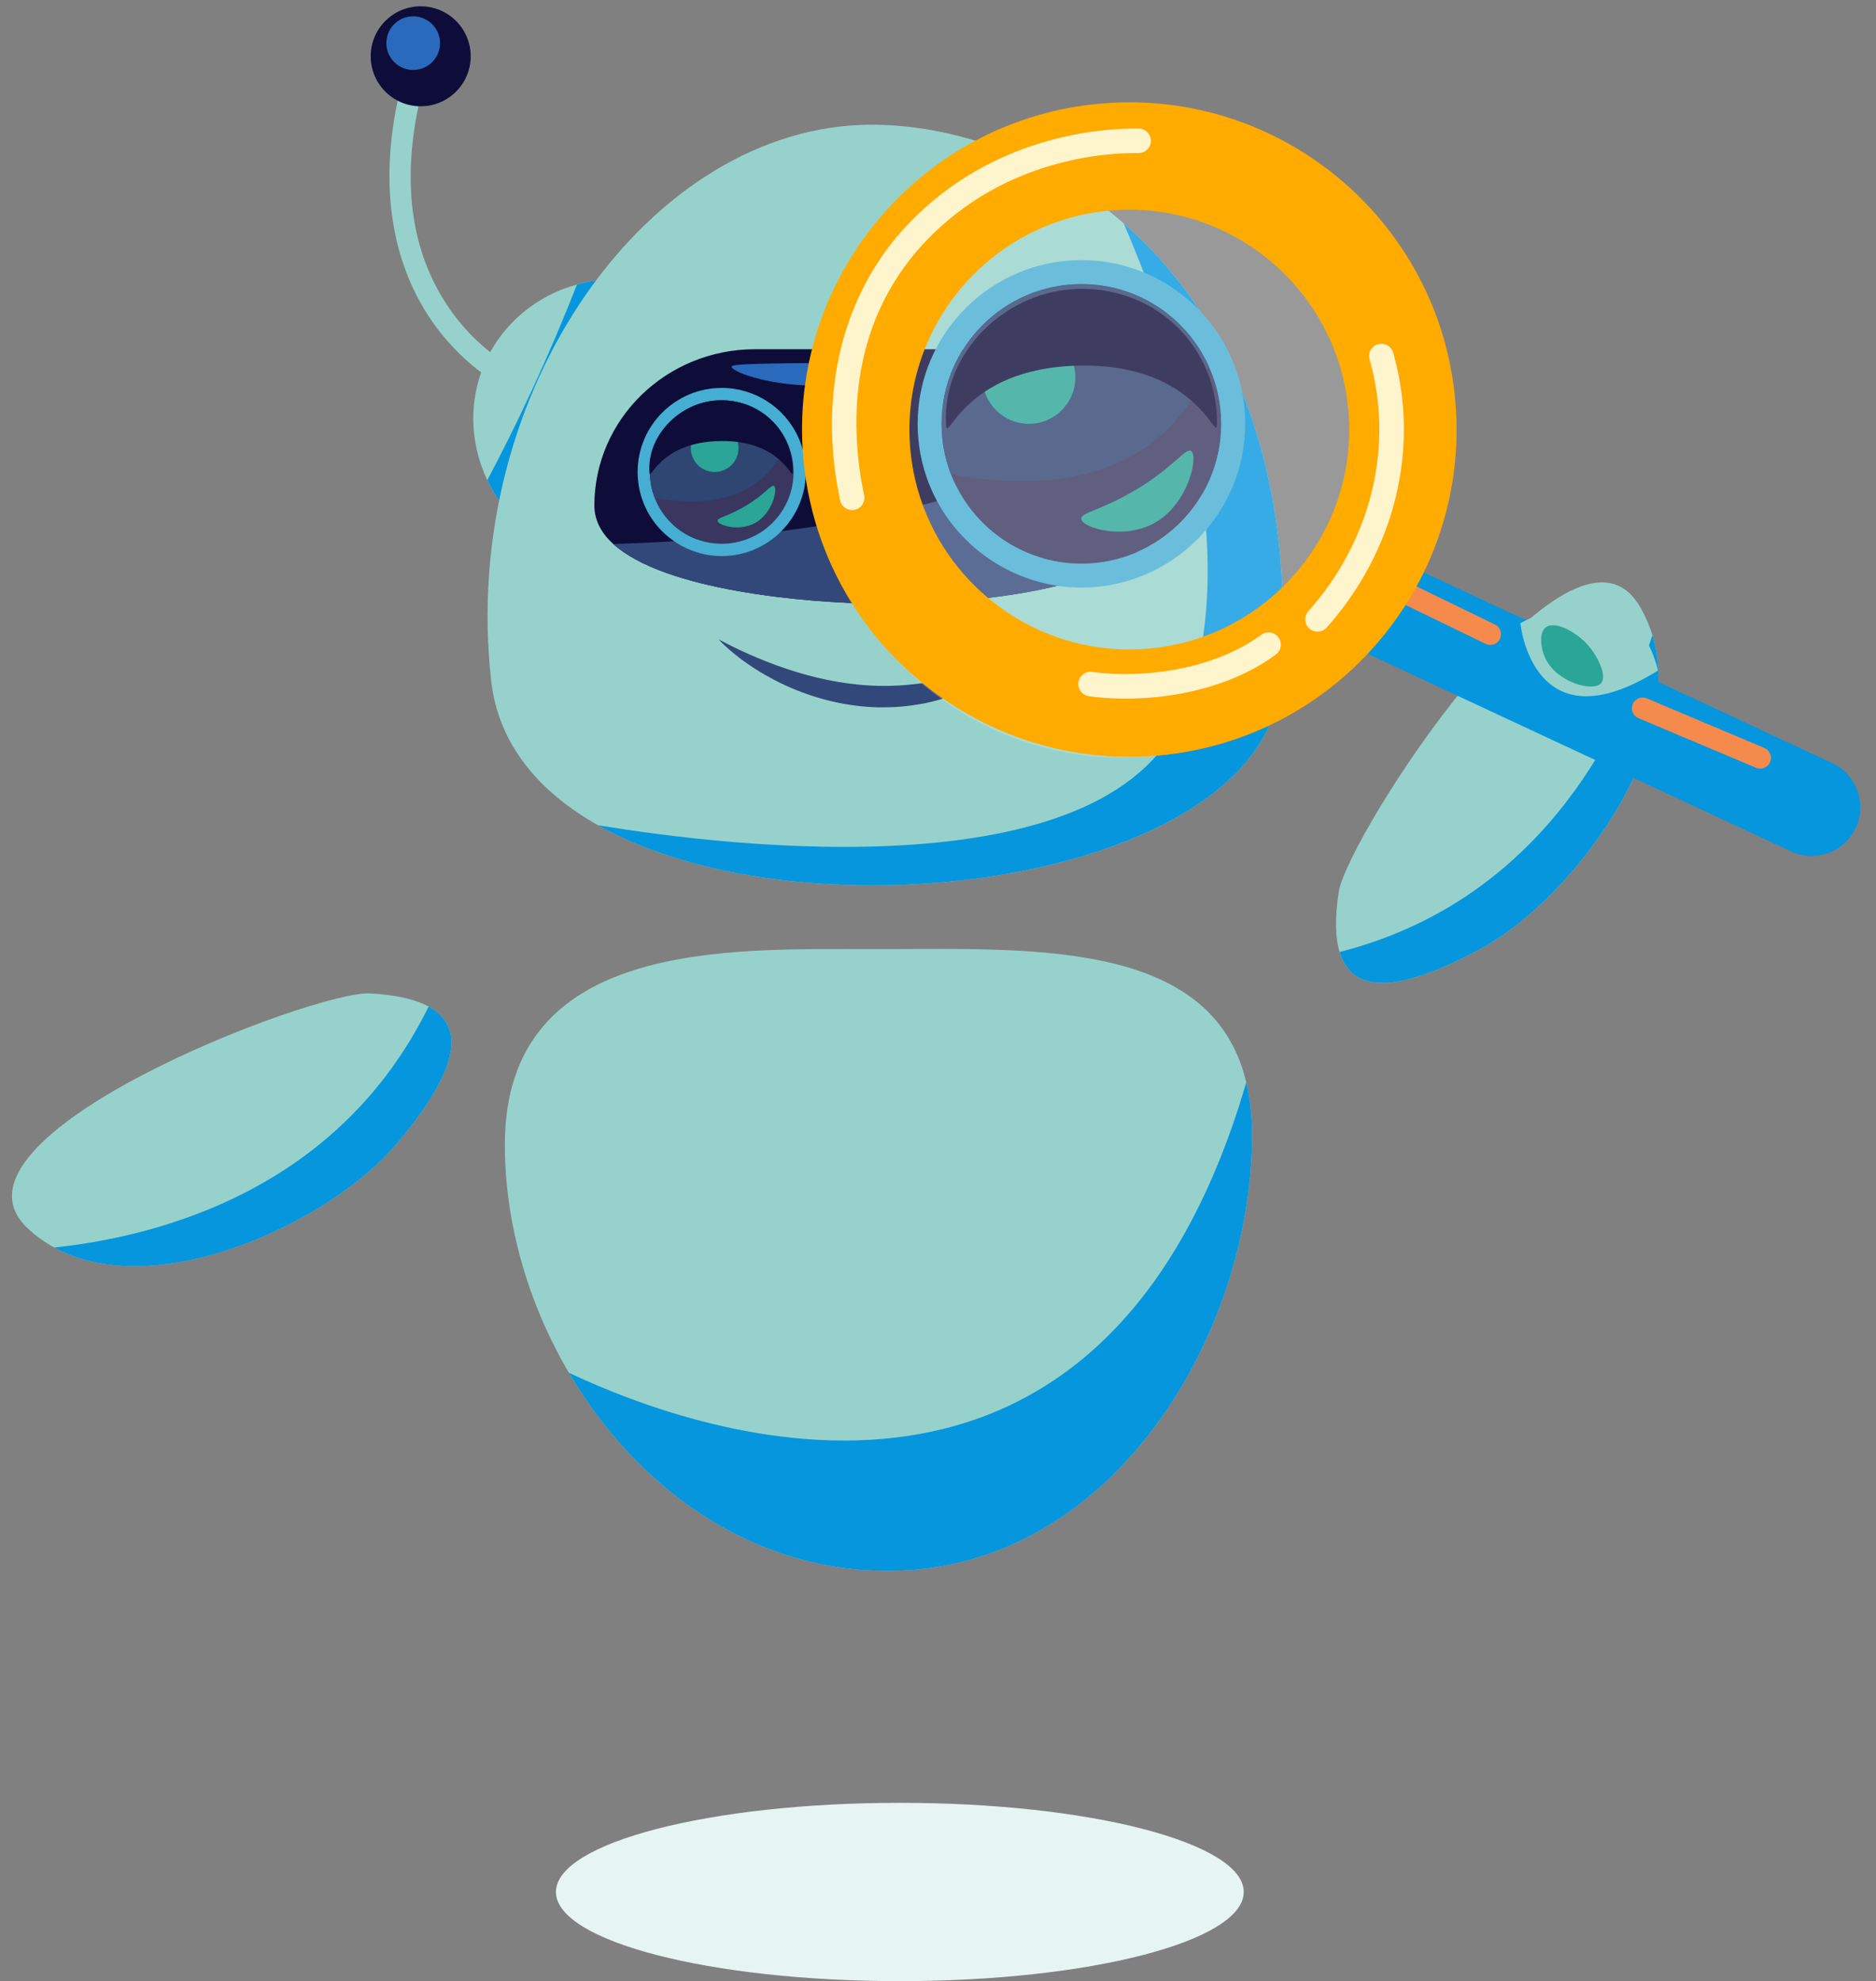 <svg width="214" height="226" viewBox="0 0 214 226" fill="none" xmlns="http://www.w3.org/2000/svg">
    <rect x="0" y="0" width="214" height="226" fill="#808080" stroke="none"/>
    <path d="M141.877 215.829C141.877 221.446 124.314 226 102.648 226C80.982 226 63.418 221.446 63.418 215.829C63.418 210.212 80.982 205.658 102.648 205.658C124.314 205.658 141.877 210.212 141.877 215.829Z" fill="#E6F4F2"/>
    <path d="M59.241 59.762C57.687 58.309 56.46 56.61 55.589 54.773C53.58 50.558 53.421 45.622 55.359 41.303C57.326 36.919 61.21 33.713 65.814 32.455C67.115 32.096 68.478 31.892 69.871 31.866C73.654 49.881 59.241 59.762 59.241 59.762Z" fill="#96D2CB"/>
    <path d="M57.235 43.983C57.047 43.89 52.584 41.646 48.958 36.165C45.641 31.149 42.429 22.354 45.967 8.937L48.335 9.562C45.696 19.573 46.569 28.032 50.931 34.705C54.184 39.683 58.281 41.767 58.321 41.788L57.235 43.983Z" fill="#96D2CB"/>
    <path d="M53.69 6.229C53.796 9.377 51.33 12.015 48.182 12.121C45.034 12.227 42.396 9.761 42.29 6.613C42.184 3.465 44.65 0.827 47.798 0.721C50.946 0.615 53.584 3.081 53.69 6.229Z" fill="#0E0D39"/>
    <path d="M44.144 5.569C44.502 7.221 46.132 8.27 47.784 7.912C49.435 7.553 50.484 5.924 50.126 4.272C49.767 2.62 48.138 1.572 46.486 1.93C44.835 2.288 43.786 3.917 44.144 5.569Z" fill="#296ABD"/>
    <path d="M59.244 59.762C57.689 58.309 56.462 56.609 55.591 54.772C57.332 51.482 59.074 47.982 60.784 44.277C62.668 40.194 64.337 36.241 65.817 32.454C67.118 32.095 68.48 31.892 69.873 31.866C66.33 41.164 62.787 50.463 59.244 59.762Z" fill="#0596DE"/>
    <path d="M146.093 77.688C144.459 100.346 92.512 107.832 68.213 94.137C61.462 90.333 56.846 84.891 56.034 77.688C52.299 44.559 74.232 14.227 99.431 14.227C108.565 14.227 119.292 17.724 128.174 25.468C139.559 35.383 147.93 52.266 146.093 77.688Z" fill="#96D2CB"/>
    <path d="M132.613 57.673C132.613 62.219 127.622 65.019 121.19 66.681C114.414 68.435 106.039 68.928 100.209 68.872C91.862 68.792 75.763 67.343 69.957 62.055C68.595 60.816 67.801 59.363 67.801 57.673C67.801 52.749 69.852 48.29 73.169 45.06C76.487 41.833 81.072 39.838 86.136 39.838H114.278C120.164 39.838 125.403 42.536 128.756 46.729C131.174 49.753 132.613 53.55 132.613 57.673Z" fill="#0E0D39"/>
    <path d="M132.609 57.676C132.609 62.222 127.619 65.022 121.186 66.685C114.41 68.438 106.036 68.931 100.205 68.875C91.858 68.795 75.759 67.346 69.953 62.058C86.486 61.561 114.589 58.849 128.753 46.733C131.171 49.756 132.609 53.553 132.609 57.676Z" fill="#33487A"/>
    <path d="M146.091 77.687C144.457 100.345 92.51 107.831 68.211 94.136C83.057 96.6 127.252 102.011 135.203 80.718C142.042 62.407 133.587 37.975 128.172 25.468C139.557 35.382 147.929 52.265 146.091 77.687Z" fill="#0596DE"/>
    <path d="M70.396 36.522C71.738 38.292 79.993 34.586 85.536 30.507C90.849 26.598 96.272 20.431 95.076 18.686C94.013 17.136 87.917 19.345 84.084 21.382C75.504 25.941 68.933 34.593 70.396 36.522Z" fill="#96D2CB"/>
    <path d="M58.368 71.776C58.564 77.829 62.263 83.575 63.759 83.183C65.329 82.772 64.69 75.543 63.966 71.569C63.758 70.428 62.487 63.451 60.855 63.481C59.572 63.504 58.24 67.856 58.368 71.776Z" fill="#96D2CB"/>
    <path d="M90.522 53.84C90.522 58.364 86.854 62.031 82.331 62.031C78.834 62.031 75.849 59.844 74.674 56.761C74.328 55.854 74.137 54.87 74.137 53.84C74.137 49.316 77.804 45.649 82.331 45.649C85.661 45.649 88.525 47.636 89.802 50.489C90.265 51.513 90.522 52.646 90.522 53.84Z" fill="#393760"/>
    <path d="M82.327 45.652C85.657 45.652 88.523 47.639 89.8 50.492C90.263 51.515 90.519 52.649 90.519 53.843C90.519 58.367 86.852 62.034 82.328 62.034C78.831 62.034 75.847 59.846 74.671 56.764C74.325 55.857 74.134 54.872 74.134 53.843C74.134 49.319 77.8 45.652 82.327 45.652ZM82.328 44.252C77.038 44.252 72.734 48.554 72.734 53.843C72.734 55.018 72.946 56.169 73.363 57.263C74.771 60.954 78.374 63.434 82.328 63.434C87.617 63.434 91.919 59.131 91.919 53.843C91.919 52.475 91.635 51.154 91.076 49.915C89.536 46.477 86.102 44.252 82.328 44.252Z" fill="#46AED2"/>
    <path d="M89.795 50.464C86.737 57.857 79.148 57.647 74.688 56.787C74.338 55.881 74.144 54.897 74.141 53.868C74.126 49.344 77.781 45.664 82.307 45.649C85.637 45.638 88.509 47.616 89.795 50.464Z" fill="#2F4572"/>
    <path d="M84.243 51.123C84.243 52.625 83.026 53.842 81.524 53.842C80.022 53.842 78.805 52.625 78.805 51.123C78.805 49.621 80.022 48.404 81.524 48.404C83.026 48.404 84.243 49.621 84.243 51.123Z" fill="#2BA596"/>
    <path d="M88.296 55.433C88.742 55.732 88.135 58.586 86.108 59.677C84.306 60.647 81.92 59.937 81.864 59.412C81.823 59.026 83.06 58.921 85.129 57.668C87.307 56.349 87.987 55.225 88.296 55.433Z" fill="#2BA596"/>
    <path d="M82.254 45.678C87.014 45.675 90.469 49.402 90.432 53.802C90.43 55.226 89.435 50.209 82.199 50.311C74.909 50.413 74.099 55.382 74.075 53.775C73.857 49.511 77.737 45.68 82.254 45.678Z" fill="#0E0D39"/>
    <path d="M126.596 54.143C126.596 58.667 122.929 62.334 118.405 62.334C114.908 62.334 111.924 60.147 110.748 57.064C110.402 56.157 110.211 55.173 110.211 54.143C110.211 49.62 113.878 45.952 118.405 45.952C121.735 45.952 124.6 47.94 125.877 50.792C126.339 51.816 126.596 52.949 126.596 54.143Z" fill="#393760"/>
    <path d="M118.405 45.953C121.735 45.953 124.601 47.94 125.878 50.793C126.341 51.816 126.597 52.95 126.597 54.144C126.597 58.667 122.93 62.335 118.406 62.335C114.909 62.335 111.925 60.148 110.75 57.065C110.403 56.158 110.212 55.173 110.212 54.144C110.212 49.62 113.878 45.953 118.405 45.953ZM118.406 44.553C113.116 44.553 108.812 48.855 108.812 54.144C108.812 55.319 109.024 56.47 109.442 57.564C110.849 61.255 114.452 63.735 118.406 63.735C123.695 63.735 127.997 59.432 127.997 54.144C127.997 52.776 127.713 51.455 127.154 50.216C125.614 46.778 122.18 44.553 118.406 44.553Z" fill="#46AED2"/>
    <path d="M125.873 50.767C122.816 58.16 115.227 57.95 110.766 57.09C110.416 56.184 110.222 55.2 110.219 54.171C110.204 49.647 113.859 45.967 118.385 45.952C121.715 45.941 124.587 47.919 125.873 50.767Z" fill="#2F4572"/>
    <path d="M120.474 51.424C120.474 52.926 119.256 54.143 117.754 54.143C116.253 54.143 115.035 52.926 115.035 51.424C115.035 49.922 116.253 48.705 117.754 48.705C119.256 48.705 120.474 49.922 120.474 51.424Z" fill="#2BA596"/>
    <path d="M124.828 55.734C125.273 56.033 124.667 58.886 122.639 59.978C120.838 60.948 118.451 60.238 118.396 59.713C118.355 59.327 119.591 59.222 121.661 57.969C123.839 56.65 124.518 55.526 124.828 55.734Z" fill="#2BA596"/>
    <path d="M118.328 45.678C123.089 45.675 126.543 49.402 126.506 53.802C126.505 55.226 125.51 50.209 118.274 50.311C110.983 50.413 110.174 55.382 110.149 53.775C109.931 49.511 113.811 45.68 118.328 45.678Z" fill="#0E0D39"/>
    <path d="M102.646 41.704C102.725 42.248 99.044 43.531 95.231 43.882C89.046 44.452 83.379 42.494 83.462 41.808C83.5 41.493 87.411 41.456 95.231 41.394C101.515 41.343 102.604 41.417 102.646 41.704Z" fill="#296ABD"/>
    <path d="M81.969 72.933C83.428 73.72 84.899 74.419 86.395 75.042C87.889 75.665 89.397 76.221 90.925 76.681C93.976 77.607 97.1 78.164 100.228 78.244C101.792 78.275 103.353 78.177 104.905 77.974C106.457 77.758 107.984 77.388 109.506 76.951C112.527 76 115.435 74.592 118.307 72.933C116.077 75.387 113.286 77.374 110.177 78.757C108.608 79.412 106.972 79.936 105.289 80.266C104.87 80.353 104.443 80.399 104.02 80.466C103.596 80.539 103.169 80.574 102.742 80.608C101.887 80.692 101.029 80.689 100.172 80.692C96.742 80.605 93.364 79.812 90.264 78.483C88.713 77.815 87.228 77.016 85.83 76.098C85.133 75.634 84.452 75.151 83.807 74.62C83.161 74.094 82.532 73.546 81.969 72.933Z" fill="#33487A"/>
    <path d="M142.819 129.471C142.819 152.338 126.776 179.199 101.288 179.199C85.493 179.199 72.495 169.529 64.897 156.601C60.225 148.664 57.59 139.498 57.59 130.587C57.59 107.16 83.159 108.276 99.363 108.276C117.135 108.276 138.231 106.915 142.165 123.465C142.595 125.25 142.819 127.245 142.819 129.471Z" fill="#96D2CB"/>
    <path d="M142.82 129.473C142.82 152.34 126.778 179.201 101.289 179.201C85.495 179.201 72.496 169.531 64.898 156.603C80.728 164.054 125.819 179.488 142.166 123.468C142.596 125.252 142.82 127.247 142.82 129.473Z" fill="#0596DE"/>
    <path d="M66.417 121.506C63.106 126.905 65.448 134.588 71.133 137.603C77.142 140.791 85.318 137.933 87.552 131.597C89.675 125.577 85.585 118.83 79.725 116.937C75.025 115.419 69.169 117.017 66.417 121.506Z" fill="#96D2CB"/>
    <path d="M48.892 114.823C53.834 117.507 51.243 123.42 45.117 130.624C37.801 139.226 18.004 148.789 6.184 142.311L6.181 142.31C5.104 141.72 4.096 140.999 3.166 140.13C-7.96 129.72 35.895 112.97 42.214 113.322C45.206 113.49 47.395 114.008 48.892 114.823Z" fill="#96D2CB"/>
    <path d="M48.895 114.824C53.836 117.508 51.245 123.422 45.12 130.625C37.804 139.227 18.007 148.791 6.187 142.313C18.295 141.025 38.653 135.663 48.895 114.824Z" fill="#0596DE"/>
    <path d="M12.006 128.456C15.21 126.835 20.76 124.656 21.398 125.717C22.049 126.801 17.595 131.293 12.252 133.697C8.605 135.337 3.872 136.306 3.398 135.295C2.862 134.15 7.827 130.57 12.006 128.456Z" fill="#96D2CB"/>
    <path d="M152.808 108.601C154.418 113.988 160.738 112.669 169.047 108.156C178.97 102.766 192.4 85.359 188.492 72.459L188.492 72.456C188.135 71.28 187.637 70.146 186.978 69.057C179.079 56.028 153.667 95.501 152.712 101.756C152.261 104.72 152.319 106.968 152.808 108.601Z" fill="#96D2CB"/>
    <path d="M152.81 108.6C154.42 113.988 160.739 112.668 169.049 108.156C178.972 102.765 192.402 85.358 188.494 72.458C184.743 84.043 175.309 102.863 152.81 108.6Z" fill="#0596DE"/>
    <path d="M173.734 75.306C171.489 78.109 168.214 83.091 169.122 83.934C170.048 84.794 175.361 81.36 178.812 76.625C181.168 73.393 183.089 68.961 182.197 68.289C181.187 67.529 176.662 71.652 173.734 75.306Z" fill="#96D2CB"/>
    <mask id="mask0_2392_10853" style="mask-type:alpha" maskUnits="userSpaceOnUse" x="92" y="14" width="72" height="73">
        <path d="M109.09 71.608C109.09 71.608 128.923 74.615 150.501 66.544C150.501 66.544 137.1 89.076 109.09 71.608Z" fill="#F6F6F6"/>
        <path d="M156.436 27.406C154.647 31.529 152.398 35.201 149.813 38.475C138.475 52.84 120.707 59.499 107.44 62.575C102.634 63.694 98.418 64.336 95.309 64.703C94.156 61.834 93.353 58.772 92.96 55.557C90.527 35.66 104.682 17.558 124.578 15.126C137.037 13.602 148.79 18.585 156.436 27.406Z" fill="#E1EEFE"/>
        <path d="M163.269 46.69C165.644 66.114 151.822 83.787 132.398 86.162C116.113 88.153 101.06 78.757 95.223 64.22C94.097 61.42 93.313 58.43 92.93 55.291C90.554 35.867 104.373 18.195 123.797 15.819C135.96 14.332 147.435 19.197 154.9 27.808C159.357 32.949 162.381 39.426 163.269 46.69Z" fill="#FFFEFF"/>
    </mask>
    <g mask="url(#mask0_2392_10853)">
        <path d="M139.314 48.349C139.314 57.158 132.172 64.299 123.363 64.299C116.553 64.299 110.742 60.04 108.452 54.038C107.778 52.271 107.406 50.353 107.406 48.349C107.406 39.539 114.548 32.398 123.363 32.398C129.848 32.398 135.426 36.268 137.913 41.823C138.814 43.816 139.314 46.024 139.314 48.349Z" fill="#393760"/>
        <path d="M123.363 32.398C129.848 32.398 135.426 36.269 137.913 41.824C138.814 43.817 139.313 46.025 139.313 48.349C139.313 57.158 132.172 64.3 123.363 64.3C116.552 64.3 110.741 60.04 108.452 54.038C107.778 52.271 107.406 50.354 107.406 48.349C107.406 39.54 114.548 32.398 123.363 32.398ZM123.363 29.672C113.061 29.672 104.68 38.051 104.68 48.349C104.68 50.638 105.092 52.879 105.905 55.01C108.646 62.197 115.662 67.026 123.363 67.026C133.661 67.026 142.04 58.648 142.04 48.349C142.04 45.686 141.487 43.112 140.397 40.701C137.399 34.005 130.711 29.672 123.363 29.672Z" fill="#46AED2"/>
        <path d="M137.899 41.791C131.945 56.187 117.174 55.758 108.487 54.084C107.807 52.32 107.429 50.404 107.422 48.399C107.393 39.59 114.51 32.425 123.325 32.395C129.81 32.373 135.394 36.244 137.899 41.791Z" fill="#2F4572"/>
        <path d="M122.665 43.054C122.665 45.979 120.294 48.349 117.369 48.349C114.445 48.349 112.074 45.979 112.074 43.054C112.074 40.13 114.445 37.759 117.369 37.759C120.294 37.759 122.665 40.13 122.665 43.054Z" fill="#2BA596"/>
        <path d="M135.871 51.445C136.738 52.028 135.558 57.584 131.61 59.71C128.102 61.599 123.454 60.216 123.346 59.193C123.266 58.442 125.675 58.236 129.704 55.796C133.945 53.228 135.268 51.04 135.871 51.445Z" fill="#2BA596"/>
        <path d="M123.372 32.95C132.369 32.945 138.897 39.987 138.828 48.304C138.825 50.995 136.944 41.514 123.269 41.706C109.491 41.899 107.961 51.289 107.915 48.252C107.503 40.193 114.835 32.954 123.372 32.95Z" fill="#0E0D39"/>
    </g>
    <g opacity="0.2">
        <path d="M109.086 71.609C109.086 71.609 128.919 74.616 150.497 66.545C150.497 66.545 137.096 89.077 109.086 71.609Z" fill="#F6F6F6"/>
        <path d="M156.432 27.407C154.643 31.53 152.394 35.202 149.809 38.476C138.471 52.841 120.703 59.5 107.436 62.576C102.63 63.695 98.414 64.337 95.305 64.704C94.152 61.835 93.349 58.773 92.956 55.558C90.523 35.661 104.678 17.559 124.574 15.127C137.033 13.603 148.786 18.586 156.432 27.407Z" fill="#E1EEFE"/>
        <path d="M163.265 46.691C165.64 66.115 151.818 83.788 132.394 86.163C116.109 88.154 101.056 78.758 95.219 64.221C94.094 61.421 93.309 58.431 92.926 55.292C90.55 35.868 104.369 18.195 123.793 15.82C135.956 14.333 147.431 19.198 154.896 27.809C159.353 32.95 162.377 39.427 163.265 46.691Z" fill="#FFFEFF"/>
    </g>
    <path d="M211.69 94.442C210.391 97.223 207.084 98.425 204.302 97.126L156.125 74.632C153.344 73.333 152.142 70.026 153.441 67.244C154.739 64.463 158.047 63.261 160.828 64.56L209.005 87.055C211.786 88.353 212.988 91.66 211.69 94.442Z" fill="#0596DE"/>
    <path d="M170.107 73.569C169.894 73.588 169.673 73.55 169.467 73.45L155.338 66.582C154.73 66.287 154.476 65.554 154.772 64.945C155.068 64.337 155.801 64.083 156.409 64.379L170.538 71.247C171.146 71.543 171.4 72.275 171.104 72.884C170.909 73.286 170.522 73.533 170.107 73.569Z" fill="#F48B4D"/>
    <path d="M200.897 87.678C200.704 87.695 200.505 87.666 200.315 87.586L186.901 81.924C186.278 81.661 185.986 80.942 186.249 80.319C186.512 79.696 187.231 79.403 187.854 79.667L201.268 85.329C201.891 85.592 202.183 86.311 201.92 86.934C201.737 87.367 201.334 87.64 200.897 87.678Z" fill="#F48B4D"/>
    <path d="M157.895 25.58C150.351 16.239 138.448 10.694 125.586 11.813C105.047 13.6 89.847 31.7 91.633 52.239C91.922 55.559 92.638 58.735 93.72 61.725C99.331 77.246 114.836 87.694 132.057 86.196C152.596 84.409 167.8 66.309 166.013 45.77C165.345 38.089 162.399 31.157 157.895 25.58ZM130.995 73.993C120.365 74.918 110.684 69.036 106.267 59.974C104.958 57.288 104.111 54.326 103.837 51.178C102.638 37.399 112.869 25.215 126.648 24.016C136.756 23.137 146.007 28.41 150.689 36.722C152.392 39.739 153.491 43.16 153.81 46.831C155.009 60.61 144.774 72.794 130.995 73.993Z" fill="#FFAB00"/>
    <path d="M131.437 79.566C128.783 79.797 126.284 79.71 124.21 79.42C123.444 79.313 122.91 78.606 123.017 77.84C123.124 77.074 123.831 76.539 124.597 76.647C130.252 77.438 138.406 76.437 143.876 72.418C144.499 71.96 145.376 72.094 145.833 72.717C146.291 73.341 146.157 74.217 145.534 74.674C141.36 77.741 136.154 79.156 131.437 79.566Z" fill="#FFF5CC"/>
    <path d="M150.415 72.052C150.045 72.084 149.662 71.97 149.362 71.703C148.785 71.189 148.733 70.305 149.247 69.727C156.438 61.645 159.048 50.906 156.23 41C156.018 40.256 156.449 39.482 157.193 39.27C157.937 39.06 158.711 39.49 158.923 40.234C162.005 51.066 159.17 62.787 151.339 71.588C151.092 71.866 150.758 72.022 150.415 72.052Z" fill="#FFF5CC"/>
    <path d="M97.325 58.183C96.617 58.244 95.963 57.76 95.829 57.047C95.817 56.981 95.798 56.889 95.774 56.774C93.309 44.806 96.127 33.464 103.507 25.657C113.368 15.225 126.206 14.607 129.905 14.665C130.678 14.677 131.295 15.314 131.283 16.087C131.27 16.86 130.632 17.477 129.86 17.465C126.45 17.41 114.617 17.979 105.542 27.58C96.309 37.347 97.177 49.709 98.516 56.209C98.544 56.344 98.566 56.452 98.581 56.529C98.724 57.289 98.223 58.021 97.464 58.164C97.417 58.172 97.371 58.179 97.325 58.183Z" fill="#FFF5CC"/>
    <path d="M173.433 71.09C173.433 71.09 174.798 85.421 189.119 76.499C189.119 76.499 186.835 63.953 173.433 71.09Z" fill="#96D2CB"/>
    <path d="M181.243 73.711C182.3 74.956 183.356 77.157 182.634 77.949C181.693 78.98 177.546 77.828 176.265 75.064C175.746 73.942 175.527 72.188 176.327 71.566C177.371 70.755 179.872 72.093 181.243 73.711Z" fill="#2BA596"/>
</svg>
